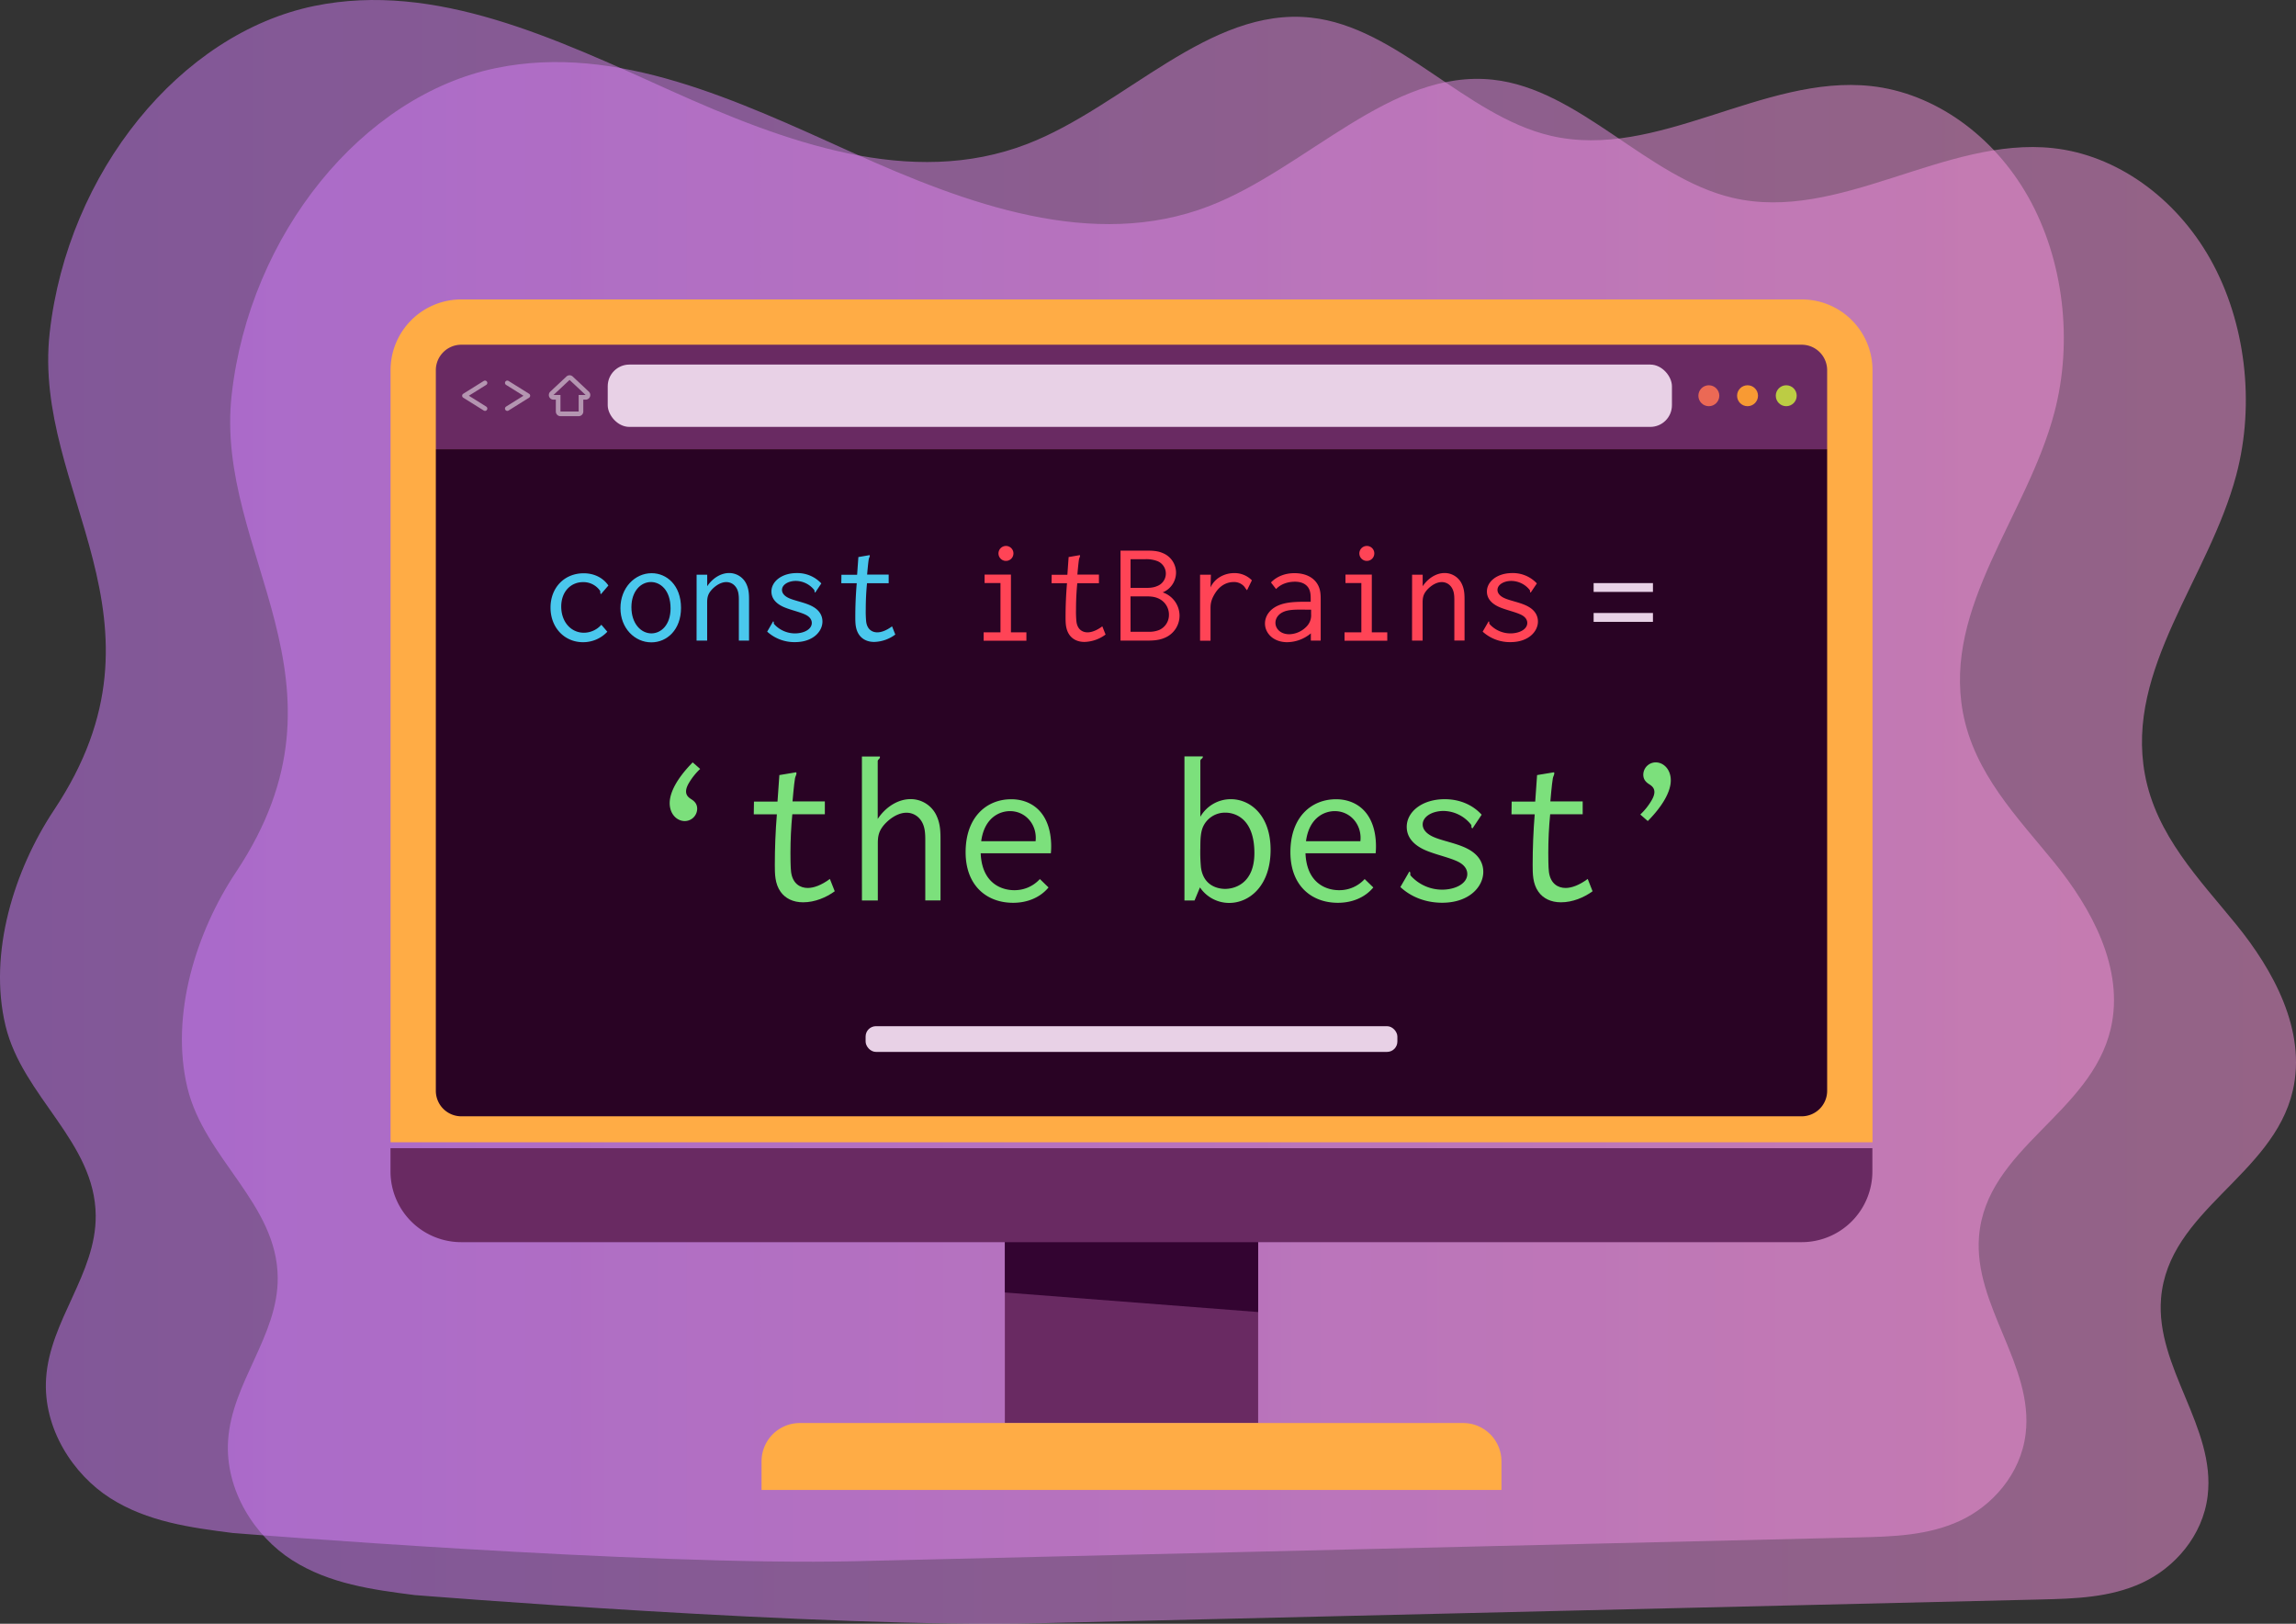 <svg xmlns="http://www.w3.org/2000/svg" xmlns:xlink="http://www.w3.org/1999/xlink" width="1590.58" height="1124.69" viewBox="0 0 1590.58 1124.69">
  <rect x="0" y="0" width="1590.58" height="1124.69" fill="#333333" stroke="none"/>
  <defs>
    <style>
      .a, .b, .k, .l {
        opacity: 0.5;
      }

      .a {
        fill: url(#a);
      }

      .b {
        fill: url(#b);
      }

      .c {
        fill: #ffac45;
      }

      .d {
        fill: #692a62;
      }

      .e {
        fill: #330431;
      }

      .f {
        fill: #290324;
      }

      .g {
        fill: #e8d1e6;
      }

      .h {
        fill: #eb6955;
      }

      .i {
        fill: #f89a33;
      }

      .j {
        fill: #bccc44;
      }

      .k {
        fill: none;
        stroke: #fff;
        stroke-linecap: round;
        stroke-linejoin: round;
        stroke-width: 3.22px;
      }

      .m {
        fill: #fff;
      }

      .n {
        fill: #7ce07c;
      }

      .o {
        fill: #4ac8ed;
      }

      .p {
        fill: #ff4456;
      }
    </style>
    <linearGradient id="a" x1="126.09" y1="583.84" x2="1590.58" y2="583.84" gradientUnits="userSpaceOnUse">
      <stop offset="0" stop-color="#d07cff"/>
      <stop offset="1" stop-color="#f895da"/>
    </linearGradient>
    <linearGradient id="b" x1="0" y1="540.85" x2="1464.49" y2="540.85" xlink:href="#a"/>
  </defs>
  <g>
    <path class="a" d="M1549.15,640.35c-25.4-31.22-55.42-61.66-63.25-104-13.55-73.34,44.39-135.87,63.35-207.49,13.12-49.53,6.35-105.92-17.89-149.13s-65.47-72.37-109-77.11C1347.38,94.41,1274,154.35,1200.21,137c-59.12-13.9-105.83-75.21-165.84-81.78-70.61-7.73-129.2,61.46-196.63,87.5-80.66,31.16-168.11-1.4-247.4-37.13S427.61,30,344,47.08c-93,19-171.06,115.26-183.5,226.34-12.33,110.08,91.1,198.45,3,330.63-27.51,41.3-45.81,98.81-33.65,149.45C141.74,802.7,192,833.82,192.4,885c.29,40.39-31.8,72.52-34.38,112.79-2.22,34.57,18.72,66.53,44.47,82.91s55.61,20.39,84.65,24.1c0,0,284.91,23,431.75,19.55l694.69-16.47c23.8-.57,48.18-1.26,70.35-11.53s42.07-32.26,45.44-60.22c5.75-47.59-36.16-88.9-32.29-136.76,5-61.11,77.45-84.68,91.25-143.85C1598.08,713.68,1574.54,671.56,1549.15,640.35Z"/>
    <path class="b" d="M1423.06,597.35c-25.39-31.21-55.42-61.66-63.25-104-13.55-73.33,44.39-135.87,63.35-207.49,13.12-49.53,6.35-105.92-17.89-149.13s-65.47-72.37-109-77.11C1221.3,51.42,1148,111.36,1074.12,94,1015,80.1,968.29,18.78,908.28,12.22c-70.61-7.73-129.2,61.45-196.63,87.5C631,130.87,543.54,98.31,464.25,62.58S301.52-13,217.93,4.09c-93,19-171.06,115.25-183.5,226.33-12.33,110.08,91.1,198.45,3,330.63C10,602.35-8.33,659.87,3.83,710.5,15.65,759.7,65.94,790.82,66.31,842c.29,40.39-31.8,72.52-34.38,112.79-2.22,34.57,18.73,66.53,44.47,82.91s55.61,20.39,84.65,24.1c0,0,284.91,23,431.75,19.56l694.69-16.48c23.8-.56,48.18-1.26,70.35-11.53s42.07-32.25,45.44-60.22c5.75-47.59-36.16-88.89-32.29-136.75,5-61.12,77.46-84.69,91.25-143.86C1472,670.68,1448.45,628.56,1423.06,597.35Z"/>
    <g>
      <path class="c" d="M1297.2,256.4a49,49,0,0,0-49-49H319.56a49,49,0,0,0-49,49V791.16H1297.2Z"/>
      <g>
        <g>
          <rect class="d" x="696.12" y="856.29" width="175.47" height="129.37"/>
          <polygon class="e" points="871.6 908.78 696.12 895.23 696.12 856.29 871.59 856.29 871.6 908.78"/>
        </g>
        <path class="c" d="M554.09,985.66h459.53a26.53,26.53,0,0,1,26.53,26.53V1032a0,0,0,0,1,0,0H527.57a0,0,0,0,1,0,0v-19.85A26.53,26.53,0,0,1,554.09,985.66Z"/>
      </g>
      <path class="d" d="M270.52,795.29v16.09a49,49,0,0,0,49,49h928.59a49,49,0,0,0,49-49V795.29Z"/>
      <path class="d" d="M1265.78,256.4a17.65,17.65,0,0,0-17.63-17.63H319.56a17.65,17.65,0,0,0-17.63,17.63v54.76h963.85Z"/>
      <path class="f" d="M301.93,311.16v444.4a17.65,17.65,0,0,0,17.63,17.64h928.59a17.65,17.65,0,0,0,17.63-17.64V311.16Z"/>
      <rect class="g" x="599.66" y="710.78" width="368.39" height="17.82" rx="7.17"/>
      <rect class="g" x="421.01" y="252.52" width="737.24" height="43.17" rx="15"/>
      <circle class="h" cx="1183.82" cy="274.1" r="7.25"/>
      <circle class="i" cx="1210.63" cy="274.1" r="7.25"/>
      <circle class="j" cx="1237.44" cy="274.1" r="7.25"/>
      <polyline class="k" points="335.99 265.22 321.76 274.1 335.99 282.99"/>
      <polyline class="k" points="351.44 265.22 365.67 274.1 351.44 282.99"/>
      <g class="l">
        <path class="m" d="M394.57,263.16l11.14,10.43h-4.83v11.46H388.27V273.59h-4.83l11.13-10.43m0-3.22a3.17,3.17,0,0,0-2.19.87l-11.14,10.44a3.21,3.21,0,0,0,2.2,5.56h1.62v8.24a3.21,3.21,0,0,0,3.21,3.21h12.61a3.21,3.21,0,0,0,3.21-3.21v-8.24h1.62a3.21,3.21,0,0,0,2.2-5.56l-11.14-10.44a3.19,3.19,0,0,0-2.2-.87Z"/>
      </g>
      <g>
        <path class="n" d="M479.87,528.06l5.18,4.53a44.34,44.34,0,0,0-7.55,9.33c-.73,1.21-2.22,3.77-2.22,6.25,0,3.09,2.21,4.47,3.52,5.34s4.18,2.6,4.18,6.64a8.61,8.61,0,0,1-8.63,8.55c-5.34,0-10.42-4.76-10.42-12.44S469.42,538.67,479.87,528.06Z"/>
        <path class="n" d="M551.61,534.91c.53,1.52-.55,2.45-.84,4.06-.71,3.79-1.74,16.14-1.74,16.14h22.39V564H548.9q-1.3,13.37-1.3,26.81c0,9.93.36,12.57.44,13.17,1.09,8.23,6.41,11.06,11.53,11.06,4.22,0,9.53-1.93,15.34-6.25l3.37,8.54c-5.79,4.24-13.75,7.65-21.9,7.65-7,0-12.36-2.72-15.61-7.29-4-5.62-4-12.51-4-18.66q0-17.45,1.42-35h-16l.13-8.8h16.31l1.29-18.38Z"/>
        <path class="n" d="M597.1,524h12.43a1.37,1.37,0,0,1,.07.45,2.41,2.41,0,0,1-1,1.61,1.77,1.77,0,0,0-.55,1.44v39.74c5-7.64,13.48-13.73,22.78-13.73a19.69,19.69,0,0,1,18.24,12.1c2.44,5.51,2.48,11.16,2.48,16.51v41.55H641V582.42c0-4.84,0-10.72-3.74-15.15a12,12,0,0,0-9.29-4.34c-7.24,0-13.83,6.06-16.44,9.54-2.85,3.8-3.41,7.15-3.41,11.76v39.48h-11Z"/>
        <path class="n" d="M727.55,577.88A51.32,51.32,0,0,1,728,591H679.39c.81,20.52,14.09,25.58,23.25,25.58a23.6,23.6,0,0,0,17.74-7.71l6,5.82c-5.87,7.06-14.75,10.63-24.53,10.63-18.61,0-32.91-12.21-32.91-35,0-25,15.14-36.72,31.51-36.72C711.65,553.52,724.43,559.48,727.55,577.88Zm-10.14,4.8c1.28-11.11-6.65-20.86-17.75-20.86-7.36,0-17.79,4.7-19.92,20.86Z"/>
        <path class="n" d="M833.23,523.91c.26.9-.56,1.48-.81,1.68a1.76,1.76,0,0,0-.87,1.69v38.44a24.37,24.37,0,0,1,21.12-12.17c13.46,0,27.55,11.12,27.55,35.06,0,24.86-14.59,36.8-28.65,36.8a24.39,24.39,0,0,1-20.28-10.76l-3.75,9.06h-7v-99.8Zm.11,48.93c-1.56,3.77-1.79,8.19-1.79,14.38a110.61,110.61,0,0,0,.42,13.53c1.72,13.07,12.08,14.94,16.76,14.94,6.71,0,20.26-3.83,20.26-24.81,0-24.2-13.65-28-20.08-28A16.67,16.67,0,0,0,833.34,572.84Z"/>
        <path class="n" d="M952.55,577.88A51.32,51.32,0,0,1,953,591H904.39c.81,20.52,14.09,25.58,23.25,25.58a23.6,23.6,0,0,0,17.74-7.71l6,5.82c-5.87,7.06-14.75,10.63-24.53,10.63-18.62,0-32.91-12.21-32.91-35,0-25,15.14-36.72,31.51-36.72C936.64,553.52,949.43,559.48,952.55,577.88Zm-10.14,4.8c1.28-11.11-6.65-20.86-17.75-20.86-7.36,0-17.79,4.7-19.92,20.86Z"/>
        <path class="n" d="M1020.12,573.75a1.09,1.09,0,0,1-.78-1.21,1.76,1.76,0,0,0-.32-1.43,24.71,24.71,0,0,0-19-9.41c-7.75,0-14.44,3.84-14.44,9.36,0,2.3,1.19,5.62,6.79,8.33,6.41,3.09,17.44,4.64,25.19,9,8.1,4.55,10,10.75,10,15.49,0,10.34-9.78,21.4-28.5,21.4-10.41,0-20.89-3.4-28.93-10.88l6.21-10.74a1.38,1.38,0,0,1,.67,1.41,1.82,1.82,0,0,0,.41,1.6,29.33,29.33,0,0,0,21.44,9.55c9.79,0,17.62-4.43,17.62-10.85,0-2.47-1.19-6.08-6.84-8.73-5-2.36-12.62-4.18-18.42-6.28-3.72-1.34-16.69-5.7-16.69-17.67,0-10.23,10.43-19.13,26.34-19.13,10.14,0,19.24,3.77,25.57,10.75Z"/>
        <path class="n" d="M1076.61,534.91c.53,1.52-.55,2.45-.84,4.06-.71,3.79-1.74,16.14-1.74,16.14h22.39V564H1073.9q-1.31,13.37-1.3,26.81c0,9.93.36,12.57.44,13.17,1.09,8.23,6.41,11.06,11.53,11.06,4.22,0,9.53-1.93,15.34-6.25l3.37,8.54c-5.79,4.24-13.75,7.65-21.9,7.65-7,0-12.36-2.72-15.61-7.29-4-5.62-4-12.51-4-18.66q0-17.45,1.42-35H1047.1l.13-8.8h16.31l1.29-18.38Z"/>
        <path class="n" d="M1141.52,568.7l-5.18-4.53a43.43,43.43,0,0,0,7.54-9.33c.73-1.2,2.22-3.77,2.22-6.25,0-3.09-2.21-4.47-3.51-5.33s-4.18-2.61-4.18-6.64a8.62,8.62,0,0,1,8.63-8.56c5.34,0,10.42,4.77,10.42,12.44S1152,558.09,1141.52,568.7Z"/>
      </g>
      <g>
        <path class="g" d="M1145.1,403.87V410H1104v-6.13Zm0,20.71v6.13H1104v-6.13Z"/>
        <g>
          <path class="o" d="M416.33,411.52c-.79-.6-.24-1.54-.63-2.31a14,14,0,0,0-11.81-6c-8.4,0-15.09,6.5-15.09,16.91,0,10.68,6.79,18.14,15.69,18.14a16.23,16.23,0,0,0,12.1-5.53l4.15,4.83a22.88,22.88,0,0,1-16.85,7.25c-12.92,0-22.51-10.17-22.51-23.95s9.54-23.78,23-23.78c7.35,0,13.49,3.19,17.09,8.47Z"/>
          <path class="o" d="M451.23,444.92c-11.52,0-21.41-9.8-21.41-23.7,0-14.11,10-24.2,21.62-24.2,10.39,0,20.34,8.28,20.34,24.05C471.78,436.22,462.05,444.92,451.23,444.92ZM437.42,420.6c0,11.27,6.58,18.11,13.86,18.11,6.67,0,13.26-5.84,13.26-17.34,0-12.54-7-18.23-13.59-18.23C444,403.14,437.42,409.4,437.42,420.6Z"/>
          <path class="o" d="M482.59,398.06h7.34v8c3.35-5.09,9-9.15,15.18-9.15A13.14,13.14,0,0,1,517.28,405c1.62,3.67,1.64,7.44,1.64,11v27.7h-7.07V416.18c0-3.23,0-7.15-2.5-10.1a8,8,0,0,0-6.19-2.9c-4.83,0-9.22,4-11,6.36-1.9,2.54-2.27,4.77-2.27,7.85v26.32h-7.34Z"/>
          <path class="o" d="M564.78,410.4c-.17,0-.52-.21-.52-.81a1.21,1.21,0,0,0-.21-.95,16.51,16.51,0,0,0-12.69-6.27c-5.16,0-9.62,2.56-9.62,6.23,0,1.54.79,3.76,4.52,5.56,4.27,2.06,11.63,3.09,16.8,6,5.4,3,6.7,7.17,6.7,10.33,0,6.9-6.52,14.27-19,14.27a28,28,0,0,1-19.28-7.25l4.14-7.17a.93.93,0,0,1,.44.95,1.2,1.2,0,0,0,.28,1.06,19.53,19.53,0,0,0,14.29,6.37c6.53,0,11.75-2.95,11.75-7.23,0-1.65-.79-4.06-4.56-5.82-3.37-1.58-8.41-2.79-12.28-4.19-2.48-.9-11.13-3.8-11.13-11.78,0-6.83,7-12.76,17.56-12.76a22.61,22.61,0,0,1,17,7.17Z"/>
          <path class="o" d="M602.44,384.51c.35,1-.37,1.63-.57,2.7-.47,2.53-1.16,10.76-1.16,10.76h14.93v6h-15c-.58,5.93-.87,11.9-.87,17.87a72.48,72.48,0,0,0,.29,8.78c.73,5.49,4.28,7.38,7.69,7.38,2.81,0,6.36-1.29,10.23-4.17l2.25,5.69a25.59,25.59,0,0,1-14.61,5.11c-4.66,0-8.23-1.82-10.4-4.87-2.66-3.75-2.7-8.34-2.7-12.44q0-11.64,1-23.35h-10.7l.09-5.87h10.87l.87-12.26Z"/>
        </g>
        <g>
          <path class="p" d="M700.34,398v40h10.71v5.78H681.44v-5.78h11.65V403.84h-11V398Zm1.73-14.71a5.18,5.18,0,1,1-5.18-5.14A5.16,5.16,0,0,1,702.07,383.26Z"/>
          <path class="p" d="M748.1,384.51c.35,1-.37,1.63-.57,2.7-.47,2.53-1.16,10.76-1.16,10.76H761.3v6h-15c-.58,5.93-.87,11.9-.87,17.87a72.48,72.48,0,0,0,.29,8.78c.73,5.49,4.28,7.38,7.69,7.38,2.81,0,6.36-1.29,10.23-4.17l2.25,5.69a25.62,25.62,0,0,1-14.61,5.11c-4.66,0-8.23-1.82-10.4-4.87-2.66-3.75-2.7-8.34-2.7-12.44q0-11.64,1-23.35h-10.7l.09-5.87h10.87l.86-12.26Z"/>
          <path class="p" d="M794,381.4c3.83,0,7.74,0,11.64,1.74a14.63,14.63,0,0,1,9.07,13.48,14.81,14.81,0,0,1-9.24,13.69,17.1,17.1,0,0,1,11.67,16.15,16.6,16.6,0,0,1-10.39,15.37c-4.31,1.83-8.6,1.88-12.84,1.88H776.26V381.4Zm-10.79,25.8h9.75c2.78,0,5.76,0,8.63-1.25a9.26,9.26,0,0,0-.26-17.47,21.46,21.46,0,0,0-8.28-1.13h-9.84Zm0,30.38h11.91a18.45,18.45,0,0,0,8-1.26,11.37,11.37,0,0,0,6.68-10.56,12.25,12.25,0,0,0-7.08-11.15c-3.11-1.48-6.2-1.54-9.35-1.54H783.17Z"/>
          <path class="p" d="M838.86,398.06l-.25,8.8c3-6.53,9.76-9.91,16.44-9.91a16.84,16.84,0,0,1,12.21,5l-3.37,6.9a17.73,17.73,0,0,1-1.69-2.29,9.28,9.28,0,0,0-7.55-3.42c-3.23,0-8.68,1.14-12.83,7.7-3.11,4.91-3.21,7.94-3.21,10.7V443.8h-7.25V398.06Z"/>
          <path class="p" d="M896.8,397c7.09,0,12.89,2.59,15.89,7.59,2.1,3.51,2.24,7.05,2.24,10.79v28.31h-6.82v-5a26,26,0,0,1-16.4,6.12c-9.55,0-15.38-6.22-15.38-12.93,0-5.06,3.27-10.4,10.48-13,5.81-2.14,13-2.07,19.75-2.07H908v-1.63c0-2.43,0-5.37-1.48-7.87-1.29-2.11-4-4.39-9.4-4.39-4.22,0-9.37,1.17-13.11,5.09l-3.54-4.57C884.76,399,890.64,397,896.8,397Zm9.84,25.29c-4.74,0-10.86-.3-15,.69-5.73,1.37-8.06,5.1-8.06,8.42,0,4.08,3.54,7.91,9.6,7.91a17.18,17.18,0,0,0,12-5.4,11,11,0,0,0,3.1-8.6v-3Z"/>
          <path class="p" d="M950.34,398v40h10.71v5.78H931.44v-5.78h11.65V403.84h-11V398Zm1.73-14.71a5.18,5.18,0,1,1-5.18-5.14A5.16,5.16,0,0,1,952.07,383.26Z"/>
          <path class="p" d="M978.25,398.06h7.33v8c3.36-5.09,9-9.15,15.19-9.15a13.12,13.12,0,0,1,12.16,8.07c1.63,3.67,1.65,7.44,1.65,11v27.7h-7.07V416.18c0-3.23,0-7.15-2.5-10.1a8,8,0,0,0-6.19-2.9c-4.83,0-9.22,4-11,6.36-1.9,2.54-2.28,4.77-2.28,7.85v26.32h-7.33Z"/>
          <path class="p" d="M1060.44,410.4c-.18,0-.52-.21-.52-.81a1.21,1.21,0,0,0-.21-.95,16.51,16.51,0,0,0-12.69-6.27c-5.16,0-9.62,2.56-9.62,6.23,0,1.54.79,3.76,4.52,5.56,4.27,2.06,11.63,3.09,16.79,6,5.41,3,6.71,7.17,6.71,10.33,0,6.9-6.52,14.27-19,14.27a28,28,0,0,1-19.28-7.25l4.14-7.17a.93.93,0,0,1,.44.95,1.2,1.2,0,0,0,.28,1.06,19.53,19.53,0,0,0,14.29,6.37c6.53,0,11.75-2.95,11.75-7.23,0-1.65-.79-4.06-4.56-5.82-3.37-1.58-8.41-2.79-12.28-4.19-2.48-.9-11.13-3.8-11.13-11.78,0-6.83,7-12.76,17.56-12.76a22.61,22.61,0,0,1,17.05,7.17Z"/>
        </g>
      </g>
    </g>
  </g>
</svg>
